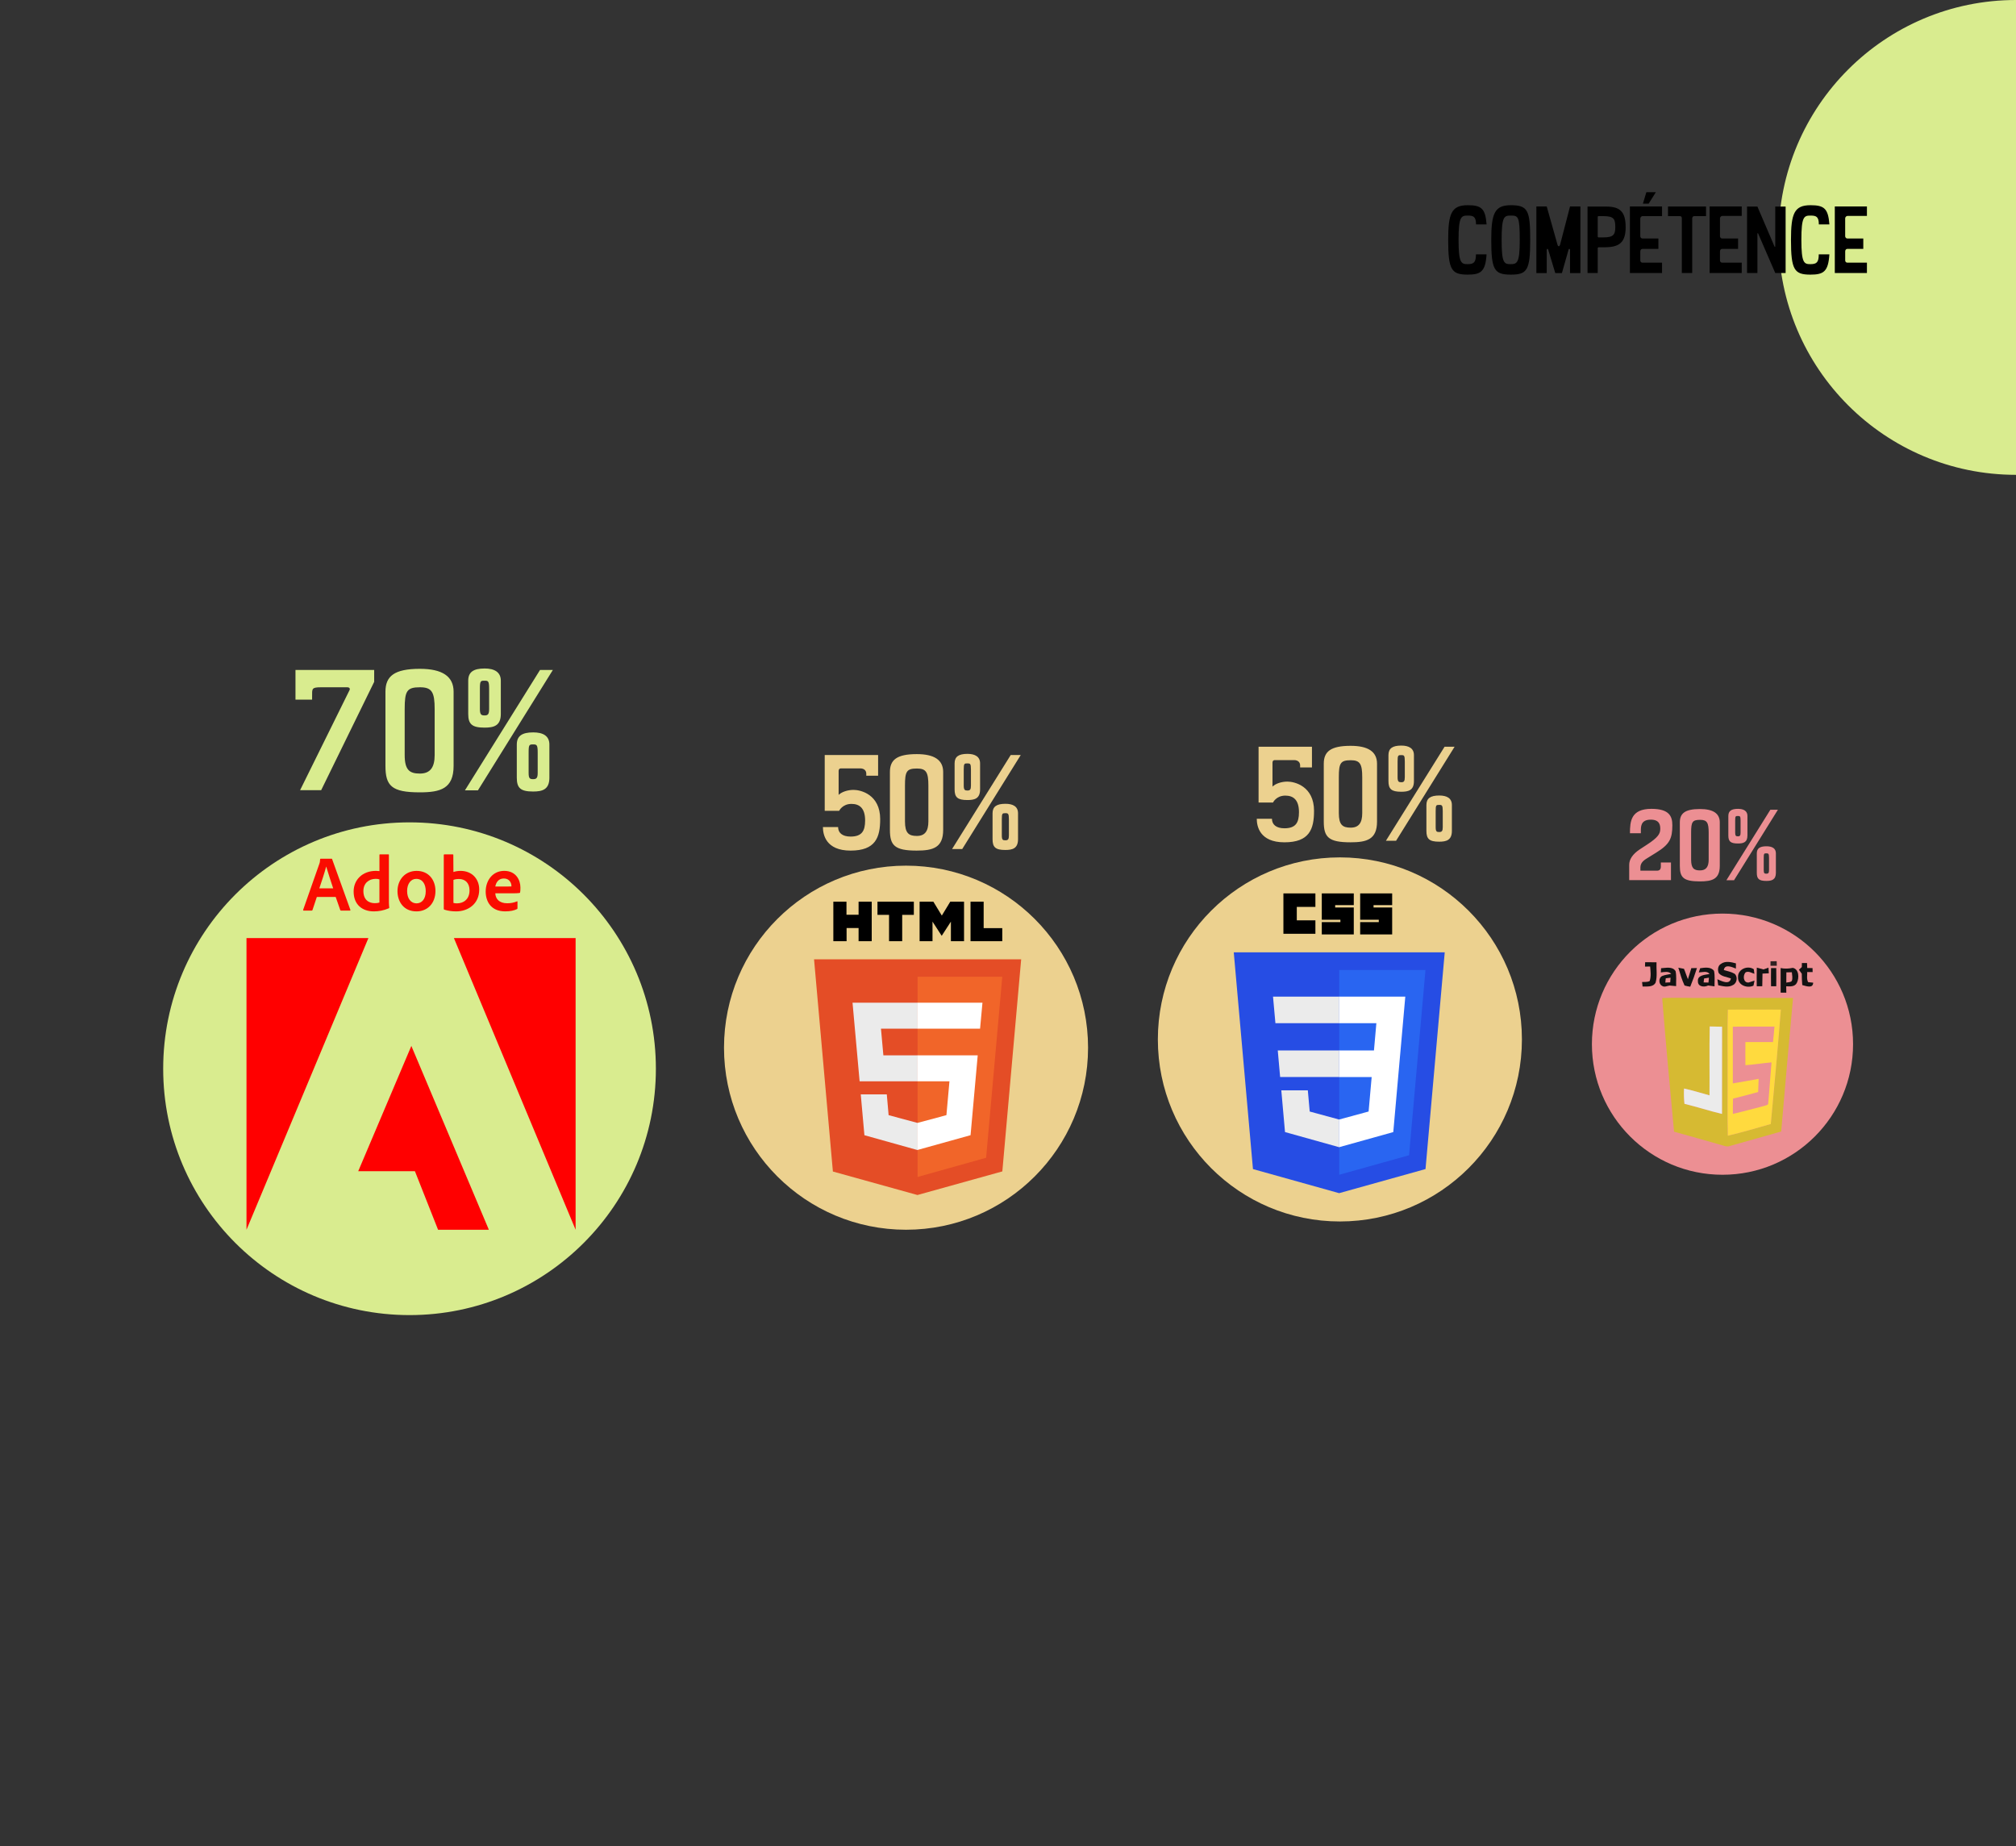 <?xml version="1.0" encoding="UTF-8"?>
<svg id="Calque_1" data-name="Calque 1" xmlns="http://www.w3.org/2000/svg" xmlns:xlink="http://www.w3.org/1999/xlink" viewBox="0 0 1218.61 1116">
  <rect x="0" y="0" width="1218.61" height="1116" fill="#333333" stroke="none"/>
  <defs>
    <style>
      .cls-1 {
        fill: #264de4;
      }

      .cls-2 {
        fill: #fff;
      }

      .cls-3 {
        fill: #f16529;
      }

      .cls-4 {
        fill: #d9ec8f;
      }

      .cls-5 {
        fill: #ffda3e;
      }

      .cls-6 {
        clip-path: url(#clippath-2);
      }

      .cls-7 {
        fill: #131313;
      }

      .cls-8 {
        fill: #fa0c00;
      }

      .cls-9 {
        fill: #d6ba32;
      }

      .cls-10 {
        clip-path: url(#clippath-1);
      }

      .cls-11 {
        fill: #ec8f93;
      }

      .cls-12 {
        fill: #ecd18f;
      }

      .cls-13 {
        fill: #2965f1;
      }

      .cls-14 {
        fill: #101010;
        isolation: isolate;
        opacity: .85;
      }

      .cls-15 {
        clip-path: url(#clippath);
      }

      .cls-16 {
        fill: #ebebeb;
      }

      .cls-17 {
        fill: none;
      }

      .cls-18 {
        fill: #e44d26;
      }

      .cls-19 {
        fill: red;
      }
    </style>
    <clipPath id="clippath">
      <rect class="cls-17" x="992.59" y="580.97" width="103.42" height="111.98"/>
    </clipPath>
    <clipPath id="clippath-1">
      <rect class="cls-17" x="492.07" y="544.99" width="125.2" height="177.3"/>
    </clipPath>
    <clipPath id="clippath-2">
      <rect class="cls-17" x="745.77" y="539.99" width="127.53" height="181.19"/>
    </clipPath>
  </defs>
  <path class="cls-4" d="m1218.61,287c-79.25,0-143.5-64.25-143.5-143.5S1139.36,0,1218.61,0"/>
  <path d="m892.15,153.73h6.43c-.66,10.45-3.46,12.26-11.49,12.26-9.73,0-11.71-2.97-11.71-21.01,0-15.95,1.98-20.95,11.83-20.95,8.19,0,10.67,1.98,11.38,11.61h-6.38c0-4.84-1.7-5.34-5.11-5.34-3.85,0-5.45.66-5.45,14.68s1.65,14.68,5.45,14.68,5.06-1.1,5.06-5.94Zm32.82-8.75c0,18.59-1.92,21.01-11.83,21.01s-11.72-2.97-11.72-21.01c0-15.95,1.98-20.95,11.83-20.95,10.34,0,11.72,3.19,11.72,20.95Zm-6.33,0c0-14.46-.99-14.68-5.5-14.68-3.96,0-5.45.66-5.45,14.68s1.43,14.68,5.45,14.68,5.5-.93,5.5-14.68Zm36.66-20.18v40.26h-6.27v-13.97c0-.44-.22-.66-.44-.66-.16,0-.39.16-.44.44l-4.02,14.19h-4.02l-4.23-14.02c-.11-.44-.33-.66-.49-.66-.22,0-.44.33-.44.88v13.8h-6.27v-40.26h6.27l6.49,23.04c.17.66.49.99.83.99.28,0,.6-.33.77-.99l5.99-23.04h6.27Zm27.36,12.54c0,9.02-3.74,12.1-12.43,12.1h-3.74c-.44,0-.72.22-.72.66v14.9h-6.16v-40.15h11.27c8.64,0,11.77,3.36,11.77,12.49Zm-6.27,0c0-4.73-.6-6.71-7.15-6.71h-2.86c-.44,0-.61.22-.61.49v11.77c0,.44.22.6.55.6h2.92c5.99,0,7.15-1.65,7.15-6.16Zm18.8-21.18h5.72l-4.35,6.93h-3.47l2.09-6.93Zm9.46,42.57v6.27h-19.42v-40.21h19.42v5.83h-11.77c-.72,0-1.38.77-1.38,1.43v10.73c0,.66.55,1.38,1.27,1.38h9.68v6.27h-9.62c-.77,0-1.32.66-1.32,1.49v5.44c0,.61.33,1.38,1.27,1.38h11.88Zm26.59-33.93v5.83h-7.15c-.88,0-1.21.82-1.21,1.38v33h-6.27v-33.05c0-.77-.33-1.32-1.04-1.32h-7.32v-5.83h22.99Zm21.58,33.93v6.27h-19.41v-40.21h19.41v5.72h-11.77c-.72,0-1.38.77-1.38,1.43v10.83c0,.66.55,1.38,1.26,1.38h9.68v6.27h-9.62c-.77,0-1.32.66-1.32,1.49v5.44c0,.61.33,1.38,1.26,1.38h11.88Zm26.53-33.88v40.15h-6.27l-10.34-23.87c-.05-.11-.17-.17-.22-.17-.11,0-.22.06-.22.22v23.82h-6.27v-40.15h6.27l10.34,24.14c.05.11.17.22.28.22.05,0,.16-.11.16-.22v-24.14h6.27Zm20.02,28.88h6.43c-.66,10.45-3.47,12.26-11.49,12.26-9.74,0-11.72-2.97-11.72-21.01,0-15.95,1.98-20.95,11.83-20.95,8.2,0,10.67,1.98,11.39,11.61h-6.38c0-4.84-1.71-5.34-5.11-5.34-3.85,0-5.45.66-5.45,14.68s1.65,14.68,5.45,14.68,5.06-1.1,5.06-5.94Zm29.13,5v6.27h-19.42v-40.21h19.42v5.72h-11.77c-.71,0-1.38.77-1.38,1.43v10.83c0,.66.55,1.38,1.27,1.38h9.68v6.27h-9.62c-.77,0-1.32.66-1.32,1.49v5.44c0,.61.33,1.38,1.27,1.38h11.88Z"/>
  <g>
    <circle class="cls-11" cx="1041.19" cy="631.12" r="78.93"/>
    <path class="cls-11" d="m1010.88,498.73c0,8.16-1.63,11.55-9.68,16.56l-6.01,3.73c-2.27,1.4-3.62,2.97-3.62,5.37v1.87h9.97c1.75,0,2.39-.93,2.39-2.62v-2.33h6.12v10.67h-25.25v-9.27c0-3.09,1.87-6.36,6.47-9.39l4.2-2.74c7-4.55,8.11-6.77,8.11-9.62,0-2.22-.41-5.54-5.72-5.54-6.3,0-6.01,4.49-6.01,7.23v.99h-6.59c0-7.12.52-14.76,13.01-14.76,10.96,0,12.6,4.72,12.6,9.86Zm28.67-1.63v26.24c0,8.11-4.67,9.39-12.01,9.39-9.97,0-12.13-2.33-12.13-9.39v-26.24c0-5.48,3.09-8.11,12.19-8.11,7.87,0,11.96,2.62,11.96,8.11Zm-6.71,22.4v-16.21c0-6.07-.99-7.76-5.19-7.76-4.67,0-5.42,1.28-5.42,7.76v16.21c0,5.31,1.69,6.59,5.37,6.59s5.25-2.16,5.25-6.59Zm23.43-26.3v11.78c0,4.26-2.57,4.84-5.77,4.84-4.43,0-5.77-1.22-5.77-4.84v-11.78c0-3.03,1.81-4.32,5.83-4.32,3.44,0,5.72,1.28,5.72,4.32Zm13.88-3.79h4.55l-26.54,42.63h-4.61l26.59-42.63Zm3.32,26.42v11.72c0,4.26-2.57,4.9-5.77,4.9-4.43,0-5.77-1.22-5.77-4.9v-11.72c0-3.03,1.81-4.32,5.83-4.32,3.44,0,5.72,1.22,5.72,4.32Zm-21.35-12.6v-7.23c0-2.68-.35-2.8-1.57-2.8-1.4,0-1.69,0-1.69,2.8v7.23c0,2.04.52,2.27,1.69,2.27s1.57-.47,1.57-2.27Zm17.2,22.63v-7.29c0-2.62-.35-2.8-1.57-2.8-1.4,0-1.63.06-1.63,2.8v7.29c0,2.04.47,2.22,1.63,2.22s1.57-.47,1.57-2.22Z"/>
    <g class="cls-15">
      <g>
        <path class="cls-14" d="m1070.22,581.01c1.24-.02,2.49-.04,3.74-.04.02.7.04,2.06.06,2.76-1.28,0-2.55,0-3.82,0,0-.67.02-2.02.02-2.7h0Z"/>
        <path class="cls-7" d="m994.45,581.58c2.28.01,4.57.03,6.86.04-.2,4.08.6,8.32-.55,12.29-1.49,2.85-5.2,2.3-7.87,2.35-.11-.9-.21-1.81-.31-2.71,1.53-.13,3.2.18,4.61-.61.92-2.83.5-5.85.28-8.76-.78.01-2.33.03-3.12.04.03-.66.06-1.98.09-2.63h.01Z"/>
        <path class="cls-7" d="m1040.12,582.7c2.69-2.08,6.22-1.23,9.2-.42,0,.79-.02,2.37-.02,3.16-2.31-.93-6.71-2.97-7.3.87,2.19.67,4.51,1.06,6.49,2.24,2.11,1.72,1.52,5.63-.92,6.81-2.77,1.64-6.05.74-8.97.15-.17-1.21-.33-2.42-.49-3.63,2.46,1.08,7.43,3.65,8.17-.5-2.46-.93-5.54-1.06-7.33-3.19-.79-1.81-.65-4.33,1.14-5.49h.02Z"/>
        <path class="cls-7" d="m1089.16,582.08h3.14c.03,1,.06,2,.11,3.01.79,0,2.41.03,3.21.03.02.61.04,1.82.06,2.43-.82,0-2.45-.03-3.26-.04.04,2.03-.48,4.25.54,6.12.77.08,2.28.23,3.05.31-.08,3.73-4.34,2.04-6.59,1.45-.21-2.28-.3-4.56-.3-6.85-.57-.81-1.15-1.62-1.72-2.43.43-.4,1.31-1.2,1.74-1.6,0-.61.02-1.84.03-2.44h0Z"/>
        <path class="cls-7" d="m1004.08,585.21c2.9-.15,6.94-1.23,8.76,1.77.65,2.97.24,6.04.33,9.05-1.3-.11-2.59-.24-3.87-.35-1.48.13-3.2,1.21-4.56.24-2.25-1.08-2.28-5.07.08-6.04,1.72-.71,3.6-.84,5.4-1.26-1.71-1.77-4.14-1.1-6.3-.87.04-.64.12-1.91.16-2.53m2.82,6.09c-.1.86-.18,1.72-.27,2.59.99-.05,1.97-.1,2.96-.15.07-.93.15-1.86.23-2.8-.99.11-1.96.24-2.92.35Z"/>
        <path class="cls-7" d="m1014.5,584.9c.85.17,2.56.5,3.41.67.89,2.06,1.5,4.22,2.38,6.3.73-2.21,1.4-4.46,2.06-6.7.85-.01,2.56-.04,3.41-.06-1.21,3.8-2.55,7.56-4.06,11.27-1.17-.15-2.33-.4-3.44-.72-1.62-3.44-2.68-7.11-3.76-10.75h0Z"/>
        <path class="cls-7" d="m1026.86,587.73c.25-.84.53-1.69.84-2.51,2.75-.4,6.47-.99,8.37,1.59.65,3.06.25,6.24.31,9.36-1.31-.18-2.6-.35-3.9-.53-2.33,1.23-6.2.79-6.14-2.48-.44-3.89,4.41-3.94,7.04-4.45-1.59-2.13-4.34-1-6.52-.97m3.21,3.65c-.1.79-.18,1.6-.28,2.41.98.03,1.95.05,2.94.07.09-.99.18-1.96.27-2.94-.98.15-1.95.31-2.92.47h0Z"/>
        <path class="cls-7" d="m1050.59,590.62c-.28-4.82,5.86-7.35,9.54-4.78.08.68.26,2.06.33,2.74-1.69-.53-3.41-1.74-5.22-.92-1.92,1.82-1.52,6.46,1.73,6.19.89-.28,2.68-.85,3.58-1.14-.16.76-.47,2.29-.62,3.04-3.84,1.81-9.64-.33-9.33-5.14Z"/>
        <path class="cls-7" d="m1061.93,584.86c1.33.35,2.69.71,4.02,1.09,1-.36,2.01-.72,3.04-1.08.04.85.15,2.55.21,3.41-1.28.06-2.55.13-3.82.18-.09,2.55-.11,5.08-.14,7.63-.83,0-2.51.01-3.34.03-.04-3.75-.06-7.5.03-11.25h0Z"/>
        <path class="cls-7" d="m1076.35,585.1c2.45.55,4.91.38,7.35-.11,3.82.79,3.91,6.21,2.45,9.05-1.21,2.45-4.16,2.21-6.44,2.09.02,1.29.04,2.58.06,3.87-.85,0-2.57-.03-3.43-.04,0-4.95,0-9.9,0-14.86m3.46,2.61c-.04,2.06-.06,4.14-.04,6.21,1.1-.31,2.52-.09,3.35-1.04.62-1.69.13-3.5,0-5.24-1.11.01-2.21.04-3.33.07h0Z"/>
        <path class="cls-7" d="m1070.54,585.12h3.15c.05,3.66.05,7.32,0,10.98h-3.15c-.06-3.65-.06-7.32,0-10.98Z"/>
        <path class="cls-9" d="m1004.73,603.23c8.84-.37,17.7.11,26.56-.04,9.76-.31,19.52-.06,29.3-.02,7.75.02,15.5-.03,23.25.03-2.44,26.89-4.9,53.79-7.16,80.71-10.39,2.95-20.78,5.86-31.17,8.79-1.33.54-2.7.04-3.97-.31-9.87-2.84-19.75-5.65-29.63-8.38-2.57-26.9-5-53.84-7.17-80.78Zm39.72,7.02c-.36,13.27-.05,26.54-.16,39.8.1,12.13-.18,24.27.14,36.4,8.73-2.05,17.34-4.58,25.95-7.07,2.16-23.03,4.28-46.07,6.08-69.13-10.67-.11-21.35.02-32.02,0m-11.11,51.81c-5.12-1.4-10.19-3.01-15.39-4.12-.15,3.09-.1,6.17.26,9.24,7.61,1.85,15.06,4.29,22.68,6.11.05-17.57-.03-35.15.04-52.71-2.48-.06-4.97-.1-7.45-.15-.28,13.86-.01,27.76-.13,41.63h0Z"/>
        <path class="cls-5" d="m1044.45,610.24c10.67.03,21.35-.1,32.02,0-1.81,23.06-3.92,46.09-6.08,69.12-8.61,2.49-17.23,5.02-25.96,7.07-.32-12.13-.04-24.27-.14-36.4.11-13.27-.21-26.53.16-39.8m2.99,10.32c.03,11.42.04,22.85,0,34.28,5.22-.85,10.41-1.81,15.61-2.76-.08,2.66-.18,5.32-.3,7.98-5.07,1.35-10.12,2.74-15.21,3.99-.08,3.06-.09,6.14-.06,9.21,6.42-1.43,12.73-3.25,19.1-4.85.79-.37,2.34-.33,2.26-1.57.77-8.22,1.25-16.46,1.99-24.69-5.28.43-10.5,1.31-15.78,1.69-.04-4.67-.05-9.33.01-13.99h16.65c.35-3.11.67-6.24.91-9.35-8.39.04-16.79-.08-25.18.07h0Z"/>
        <path class="cls-16" d="m1033.34,662.06c.11-13.88-.15-27.78.14-41.64,2.48.05,4.97.09,7.45.15-.06,17.57.02,35.15-.04,52.71-7.62-1.82-15.07-4.26-22.68-6.11-.35-3.07-.41-6.15-.26-9.24,5.2,1.11,10.26,2.73,15.39,4.13h0Z"/>
      </g>
    </g>
  </g>
  <g>
    <circle class="cls-12" cx="547.67" cy="633.25" r="110.03"/>
    <path class="cls-12" d="m532.04,495.15c0,11.04-2.8,18.97-17.89,18.97s-16.72-9.88-16.72-14.23h9.18c0,3.42,2.49,5.75,7.54,5.75,6.84,0,8.79-3.42,8.79-9.72,0-7.39-3.34-10.03-8.24-10.03-5.52,0-7.47,4.2-7.47,4.2h-8.71v-33.75h32.27v12.52h-7.15v-1.24c0-1.87-1.32-3.19-3.65-3.19h-11.74c-.86,0-1.32.62-1.32,1.56v14.46c1.79-1.79,5.44-3.03,9.02-3.03,4.28,0,16.1,2.72,16.1,17.73Zm38.08-28.54v34.99c0,10.81-6.22,12.52-16.02,12.52-13.3,0-16.17-3.11-16.17-12.52v-34.99c0-7.31,4.12-10.81,16.25-10.81,10.5,0,15.94,3.5,15.94,10.81Zm-8.94,29.86v-21.62c0-8.09-1.32-10.34-6.92-10.34-6.22,0-7.23,1.71-7.23,10.34v21.62c0,7.08,2.26,8.79,7.15,8.79s7-2.88,7-8.79Zm31.25-35.07v15.71c0,5.68-3.42,6.45-7.7,6.45-5.91,0-7.7-1.63-7.7-6.45v-15.71c0-4.04,2.41-5.75,7.78-5.75,4.59,0,7.62,1.71,7.62,5.75Zm18.51-5.05h6.07l-35.38,56.84h-6.14l35.46-56.84Zm4.43,35.23v15.63c0,5.68-3.42,6.53-7.7,6.53-5.91,0-7.7-1.63-7.7-6.53v-15.63c0-4.04,2.41-5.75,7.78-5.75,4.59,0,7.62,1.63,7.62,5.75Zm-28.46-16.8v-9.64c0-3.58-.47-3.73-2.1-3.73-1.87,0-2.26,0-2.26,3.73v9.64c0,2.72.7,3.03,2.26,3.03s2.1-.62,2.1-3.03Zm22.94,30.17v-9.72c0-3.5-.47-3.73-2.1-3.73-1.87,0-2.18.08-2.18,3.73v9.72c0,2.72.62,2.95,2.18,2.95s2.1-.62,2.1-2.95Z"/>
    <g class="cls-10">
      <g>
        <path d="m503.73,544.99h7.94v7.9h7.32v-7.9h7.94v23.89h-7.94v-7.97h-7.25v7.97h-8.01m33.68-15.93h-7v-7.96h21.98v7.96h-7.04v15.93h-7.94m18.46-23.89h8.32l5.11,8.41,5.11-8.41h8.32v23.89h-7.94v-11.84l-5.56,8.59-5.56-8.59v11.84h-7.8m30.78-23.89h7.94v16h11.25v7.9h-19.19"/>
        <path class="cls-18" d="m503.46,708.09l-11.39-128.26h125.2l-11.39,128.19-51.31,14.27"/>
        <path class="cls-3" d="m554.67,711.38v-121.03h51.18l-9.77,109.43"/>
        <path class="cls-16" d="m515.33,606.04h39.34v15.72h-22.15l1.45,16.1h20.7v15.69h-35.06m.69,7.9h15.74l1.1,12.57,17.53,4.71v16.41l-32.16-9"/>
        <path class="cls-2" d="m593.87,606.04h-39.27v15.72h37.82m-1.42,16.1h-36.41v15.72h19.32l-1.83,20.43-17.5,4.71v16.34l32.09-8.93"/>
      </g>
    </g>
  </g>
  <g>
    <circle class="cls-12" cx="809.92" cy="628.25" r="110.03"/>
    <path class="cls-12" d="m794.29,490.14c0,11.04-2.8,18.97-17.89,18.97s-16.72-9.88-16.72-14.23h9.18c0,3.42,2.49,5.75,7.54,5.75,6.84,0,8.79-3.42,8.79-9.72,0-7.39-3.34-10.03-8.24-10.03-5.52,0-7.47,4.2-7.47,4.2h-8.71v-33.75h32.27v12.52h-7.15v-1.24c0-1.87-1.32-3.19-3.65-3.19h-11.74c-.86,0-1.32.62-1.32,1.56v14.46c1.79-1.79,5.44-3.03,9.02-3.03,4.28,0,16.1,2.72,16.1,17.73Zm38.08-28.54v34.99c0,10.81-6.22,12.52-16.02,12.52-13.3,0-16.17-3.11-16.17-12.52v-34.99c0-7.31,4.12-10.81,16.25-10.81,10.5,0,15.94,3.5,15.94,10.81Zm-8.94,29.86v-21.62c0-8.09-1.32-10.34-6.92-10.34-6.22,0-7.23,1.71-7.23,10.34v21.62c0,7.08,2.26,8.79,7.15,8.79s7-2.88,7-8.79Zm31.25-35.07v15.71c0,5.68-3.42,6.45-7.7,6.45-5.91,0-7.7-1.63-7.7-6.45v-15.71c0-4.04,2.41-5.75,7.78-5.75,4.59,0,7.62,1.71,7.62,5.75Zm18.51-5.05h6.07l-35.38,56.84h-6.14l35.46-56.84Zm4.43,35.23v15.63c0,5.68-3.42,6.53-7.7,6.53-5.91,0-7.7-1.63-7.7-6.53v-15.63c0-4.04,2.41-5.75,7.78-5.75,4.59,0,7.62,1.63,7.62,5.75Zm-28.46-16.8v-9.64c0-3.58-.47-3.73-2.1-3.73-1.87,0-2.26,0-2.26,3.73v9.64c0,2.72.7,3.03,2.26,3.03s2.1-.62,2.1-3.03Zm22.94,30.17v-9.72c0-3.5-.47-3.73-2.1-3.73-1.87,0-2.18.08-2.18,3.73v9.72c0,2.72.62,2.95,2.18,2.95s2.1-.62,2.1-2.95Z"/>
    <g class="cls-6">
      <g>
        <path class="cls-1" d="m873.3,575.6l-11.62,131-52.22,14.57-52.08-14.56-11.61-131.02h127.53Z"/>
        <path class="cls-13" d="m851.73,698.26l9.93-111.95h-52.13v123.73l42.2-11.78Z"/>
        <path class="cls-16" d="m772.37,634.9l1.43,16.07h35.72v-16.07h-37.16Z"/>
        <path class="cls-16" d="m809.53,602.38h-40.03l1.45,16.07h38.58v-16.07Z"/>
        <path class="cls-16" d="m809.53,693.36v-16.72l-.07.02-17.78-4.83-1.14-12.82h-16.03l2.24,25.23,32.71,9.14.07-.02Z"/>
        <path d="m775.78,539.99h19.34v8.14h-11.25v8.14h11.25v8.14h-19.34v-24.42Z"/>
        <path d="m798.98,539.99h19.34v7.08h-11.25v1.42h11.25v16.28h-19.34v-7.43h11.25v-1.42h-11.25v-15.92Z"/>
        <path d="m822.18,539.99h19.34v7.08h-11.25v1.42h11.25v16.28h-19.34v-7.43h11.25v-1.42h-11.25v-15.92Z"/>
        <path class="cls-2" d="m829.13,650.97l-1.85,20.85-17.81,4.84v16.72l32.73-9.13.24-2.72,3.75-42.3.39-4.32,2.88-32.53h-39.99v16.07h22.5l-1.45,16.46h-21.04v16.07h19.66Z"/>
      </g>
    </g>
  </g>
  <g>
    <circle class="cls-4" cx="247.55" cy="645.96" r="148.91"/>
    <path class="cls-4" d="m226.18,404.95v7.17l-32.05,65.49h-12.74l29.86-60.42c.1-.2.2-.4.2-.7,0-.6-.5-1.09-1.49-1.09h-15.83c-5.87,0-5.47.8-5.47,5.77v1.69h-10.05v-17.92h47.58Zm48.01,13.14v44.79c0,13.84-7.96,16.03-20.5,16.03-17.02,0-20.7-3.98-20.7-16.03v-44.79c0-9.36,5.28-13.84,20.8-13.84,13.44,0,20.4,4.48,20.4,13.84Zm-11.45,38.22v-27.67c0-10.35-1.69-13.24-8.86-13.24-7.96,0-9.26,2.19-9.26,13.24v27.67c0,9.06,2.89,11.25,9.16,11.25s8.96-3.68,8.96-11.25Zm39.99-44.89v20.11c0,7.27-4.38,8.26-9.85,8.26-7.56,0-9.85-2.09-9.85-8.26v-20.11c0-5.18,3.09-7.37,9.95-7.37,5.87,0,9.75,2.19,9.75,7.37Zm23.69-6.47h7.76l-45.29,72.76h-7.86l45.39-72.76Zm5.67,45.09v20.01c0,7.27-4.38,8.36-9.85,8.36-7.56,0-9.85-2.09-9.85-8.36v-20.01c0-5.18,3.09-7.37,9.95-7.37,5.87,0,9.75,2.09,9.75,7.37Zm-36.43-21.5v-12.34c0-4.58-.6-4.78-2.69-4.78-2.39,0-2.89,0-2.89,4.78v12.34c0,3.48.9,3.88,2.89,3.88s2.69-.8,2.69-3.88Zm29.36,38.62v-12.44c0-4.48-.6-4.78-2.69-4.78-2.39,0-2.79.1-2.79,4.78v12.44c0,3.48.8,3.78,2.79,3.78s2.69-.8,2.69-3.78Z"/>
    <path class="cls-19" d="m222.68,567.01h-73.68v176.27l73.68-176.27Z"/>
    <path class="cls-19" d="m274.38,567.01h73.56v176.27l-73.56-176.27Z"/>
    <path class="cls-19" d="m248.59,632.04l46.91,111.25h-30.7l-14-35.4h-34.26l32.17-75.85h-.12Z"/>
    <g>
      <path class="cls-8" d="m202.91,542.13l2.78,7.96c.09.2.23.29.48.29h5.34c.29,0,.34-.14.29-.43l-11.03-30.63c-.05-.25-.09-.29-.34-.29h-6.63c-.18,0-.29.14-.29.34-.09,1.61-.23,2.1-.43,2.58l-9.83,27.96c-.05.34.06.48.34.48h4.77c.29,0,.43-.09.54-.38l2.62-7.87h11.4Zm-9.88-5.2c1.44-4.36,3.34-9.94,4.11-13.13h.05c.95,3.34,3.19,9.97,4.2,13.13h-8.36Z"/>
      <path class="cls-8" d="m225.97,550.86c2.87,0,5.92-.52,9.02-1.86.25-.09.29-.2.29-.43-.09-.86-.2-2.1-.2-3.05v-28.84c0-.18,0-.28-.23-.28h-5.2c-.2,0-.29.09-.29.34v9.77c-.81-.09-1.38-.14-2.06-.14-8.39,0-13.54,5.54-13.54,12.46,0,8.02,5.29,12.03,12.21,12.03Zm3.39-5.34c-.86.28-1.81.38-2.78.38-3.8,0-6.92-2.15-6.92-7.36,0-4.62,3.21-7.35,7.45-7.35.86,0,1.61.09,2.24.34v13.99Z"/>
      <path class="cls-8" d="m251.87,526.38c-7.16,0-11.6,5.49-11.6,12.27,0,6.06,3.53,12.21,11.49,12.21,6.73,0,11.46-4.95,11.46-12.36,0-6.53-4-12.12-11.35-12.12Zm-.29,4.82c4.05,0,5.77,3.48,5.77,7.45,0,4.91-2.53,7.35-5.48,7.35-3.64,0-5.78-3.05-5.78-7.45s2.29-7.35,5.49-7.35Z"/>
      <path class="cls-8" d="m268.59,516.41c-.2,0-.34.09-.34.34v32.64c0,.14.14.38.34.43,2.29.71,4.68,1.04,7.15,1.04,7.07,0,13.94-4.39,13.94-13.22,0-6.4-4.39-11.26-11.26-11.26-1.58,0-3.05.25-4.34.67l-.06-10.26c0-.34-.09-.38-.43-.38h-5Zm15.22,21.81c0,5.29-3.62,7.78-7.53,7.78-.81,0-1.53-.05-2.19-.25v-13.93c.75-.29,1.66-.54,3.33-.54,3.77,0,6.4,2.39,6.4,6.93Z"/>
      <path class="cls-8" d="m309.09,539.94c2.33,0,4.25-.05,4.91-.2.25-.05.34-.14.38-.34.14-.52.2-1.61.2-2.95,0-4.54-2.73-10.08-9.79-10.08s-11.21,5.87-11.21,12.5c0,5.87,3.1,11.98,11.78,11.98,3.25,0,5.35-.52,7.16-1.38.18-.09.28-.25.28-.52v-3.97c0-.23-.14-.28-.28-.18-1.81.77-3.77,1.15-5.92,1.15-4.86,0-7.07-2.68-7.21-6.01h9.69Zm-9.69-4.11c.38-2.33,1.86-4.86,5.15-4.86,3.64,0,4.59,3.05,4.59,4.43v.38c-.2.05-.81.05-2.62.05h-7.12Z"/>
    </g>
  </g>
</svg>